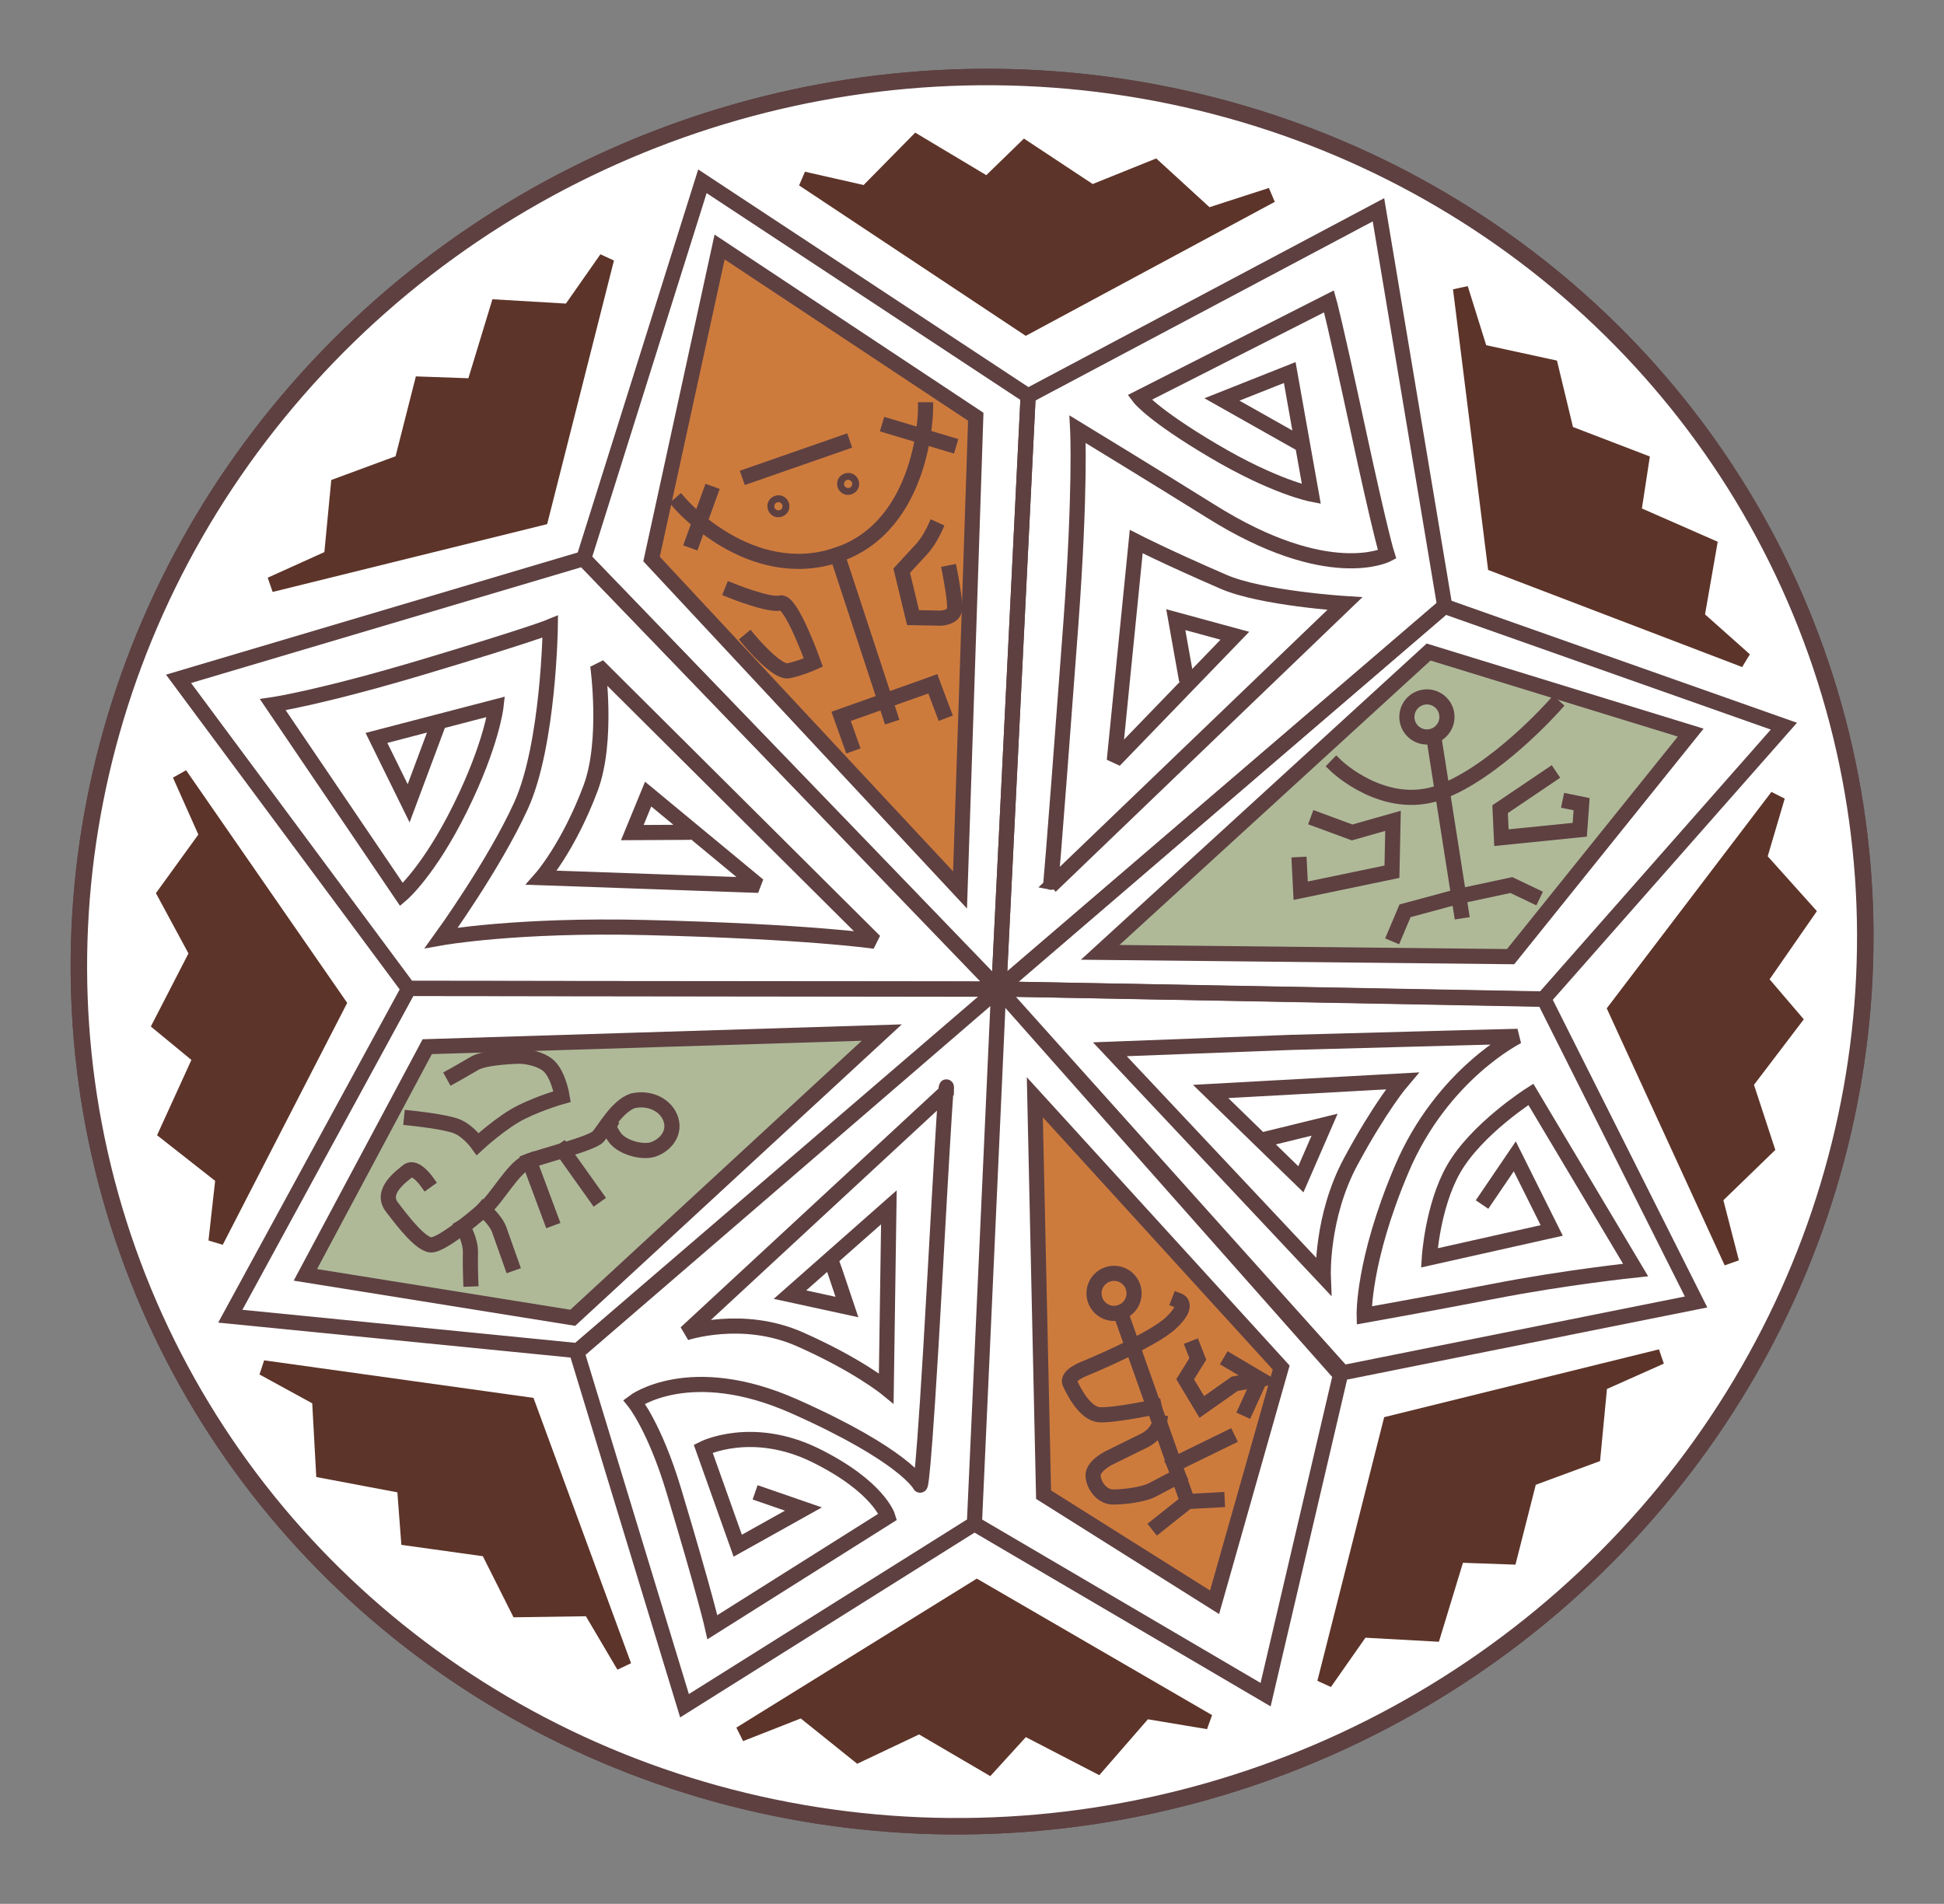 <?xml version="1.0" encoding="utf-8"?>
<!-- Generator: Adobe Illustrator 21.0.0, SVG Export Plug-In . SVG Version: 6.00 Build 0)  -->
<svg version="1.1" id="Layer_2" xmlns="http://www.w3.org/2000/svg" xmlns:xlink="http://www.w3.org/1999/xlink" x="0px" y="0px"
	 viewBox="0 0 737 721.9" style="enable-background:new 0 0 737 721.9;" xml:space="preserve">
<rect x="0" y="0" width="737" height="721.9" fill="#808080" stroke="none"/>
<style type="text/css">
	.st0{fill:none;stroke:#5E4041;stroke-width:6.247;stroke-linecap:square;stroke-miterlimit:3;}
	.st1{fill:#FFFFFF;stroke:#5E4041;stroke-width:6.247;stroke-linecap:square;stroke-miterlimit:3;}
	.st2{fill:none;stroke:#5E4041;stroke-width:5.741;stroke-linecap:square;stroke-miterlimit:3;}
	.st3{fill:#AFB998;stroke:#5E4041;stroke-width:5.741;stroke-linecap:square;stroke-miterlimit:3;}
	.st4{fill:#CD7B3D;stroke:#5E4041;stroke-width:5.741;stroke-linecap:square;stroke-miterlimit:3;}
	.st5{fill:#5D3429;stroke:#5D3429;stroke-width:5.741;stroke-linecap:square;stroke-miterlimit:3;}
</style>
<g transform="matrix(-0.942,0.334,0.334,0.942,372.553,133.225)">
	<ellipse class="st0" cx="79.9" cy="213.3" rx="339.8" ry="-330.8"/>
</g>
<g transform="matrix(-0.942,0.334,0.334,0.942,372.553,133.225)">
	<ellipse class="st1" cx="79.9" cy="213.3" rx="339.8" ry="-330.8"/>
</g>
<g transform="matrix(0.596,0.803,0.803,-0.596,326.787,81.653)">
	<path class="st2" d="M-13.3-312.8h146.2l133.5,179.4l-224.8-29L-13.3-312.8z"/>
</g>
<g transform="matrix(0.3,-0.954,-0.954,-0.3,338.978,98.308)">
	<path class="st2" d="M-143.6,78.2h150L-34.2-64l-217.9-56.9L-143.6,78.2"/>
</g>
<g transform="matrix(0.883,-0.469,-0.469,-0.883,349.008,86.727)">
	<path class="st2" d="M6.3-75.1h150.4l-48.3-144.5l-217.4-48.9L6.3-75.1z"/>
</g>
<g transform="matrix(0.759,-0.651,-0.651,-0.759,359.797,115.382)">
	<path class="st2" d="M-154.9-209.2H68l68.1-118.3L-0.6-346.7L-154.9-209.2"/>
</g>
<g transform="matrix(1,0,0,1,350.81,136.387)">
	<path class="st2" d="M27.8,238.6l-9.2,202.8l-109.9,69l-40.9-134.3L27.8,238.6l129.1,145.8l135.3-27.1l-57.7-114.9L27.8,238.6
		l-9.2,202.8l110.4,64.8l28.7-122.7L27.8,238.6l-159.2,137.2l-132.1-13.1l67.7-124.3L27.8,238.6"/>
</g>
<g transform="matrix(0.471,-0.882,-0.882,-0.471,332.005,126.88)">
	<path class="st3" d="M-416.4,22.8h98.1l85.9-149.5L-383-74.3L-416.4,22.8z"/>
</g>
<g transform="matrix(1,0,0,1,327.423,100.305)">
	<path class="st2" d="M-162.2,176.7l-10.3,27.6l-12.2-24.8l45.3-11.8c0,0-1.6,14.2-13.5,38.3c-11.9,24.1-22.3,32.9-22.3,32.9
		l-48.8-72c0,0,18-2.6,58-14.6c40-12,47.2-15,47.2-15s-0.6,44.8-11.1,67.9c-10.3,22.6-30.2,50.1-30.2,50.1s28.5-5.1,77.4-3.9
		c62.1,1.5,86.9,5.2,86.9,5.2l-105-104.5c0,0,4,28.4-2.7,46.4c-8.4,22.4-18.6,34-18.6,34l82.2,2.9l-41.8-34.6l-6,14.6l19.3-0.1"/>
</g>
<g transform="matrix(1,0,0,1,340.989,114.303)">
	<path class="st2" d="M-52,452.5l15.6,5.4l-24.9,13.9L-74.4,435c0,0,18.4-9.3,42.5,2.5c24.1,11.9,27.5,23.3,27.5,23.3l-66.5,41.9
		c0,0-2.7-12.1-14.7-52c-7.2-23.9-15-33.5-15-33.5s21.1-15.8,60.6,1.7c42.1,18.7,47.8,29.9,47.8,29.9s1,5.4,5.8-81.4
		c4.8-86.8,4.2-67.8,4.2-67.8L-81,391.1c0,0,21.4-7.2,43.2,2.4C-15.9,403.2-5,412.1-5,412.1l1-68.6l-37.5,33.1l21.6,4.7l-4.6-13.7
		l-1.3-3.6"/>
</g>
<g transform="matrix(1,0,0,1,363.159,96.565)">
	<path class="st2" d="M128.1,70.7l-28-15.8l25.7-10.2l8.2,46.1c0,0-14-2.7-37.1-16.4C73.7,60.7,68.8,54.2,68.8,54.2l71.9-36.5
		c0,0,2,7,10.8,47.8c8.8,40.8,11.2,48.2,11.2,48.2s-22.2,11.6-66.8-16.4C74.6,84,45.4,66.2,45.4,66.2s1.2,22.5-2.6,74
		c-7.4,99.5-7.7,99.3-7.7,99.3l111.6-107.2c0,0-31.7-2-46.1-8.3c-21.9-9.5-33-15.2-33-15.2l-8.3,83l45.7-47.3l-22.4-6.1l3.6,20.2"/>
</g>
<g transform="matrix(1,0,0,1,371.077,113.467)">
	<path class="st2" d="M192.4,340.9l10.8-15.9l14,28.1l-46.4,10.4c0,0,1.2-19.5,9.1-33.5c8.7-15.4,29.4-28.5,29.4-28.5l39.7,66.6
		c0,0-26.8,2.8-53.9,8.1c-21,4.1-49,9.1-49,9.1s-0.6-20.5,14.2-55.4c15.4-36.3,44-50.4,44-50.4s-28.5,0.7-86.2,2.3l-68.4,2.6
		l80.9,86.1c0,0-0.9-22.5,10.4-43.5c11.3-21,19.5-30.6,19.5-30.6l-72.6,4l34.2,33.3l9-20.7l-20.4,5"/>
</g>
<g transform="matrix(0.738,-0.675,-0.675,-0.738,362.383,111.758)">
	<path class="st3" d="M-127.9-220.9H40.8l52.7-89.6l-107.7-16.6L-127.9-220.9z"/>
</g>
<g transform="matrix(0.022,1,1,-0.022,367.816,116.252)">
	<path class="st4" d="M300.2,17.9l150.7,0l42.2,63.9L404.7,109L300.2,17.9z"/>
</g>
<g transform="matrix(-0.213,0.977,0.977,0.213,357.009,88.168)">
	<path class="st4" d="M23.3-81.1h121.1l97.7,141L65.5,27.5L23.3-81.1z"/>
</g>
<g transform="matrix(1,0,0,1,320.574,76.27)">
	<path class="st5" d="M-217.9,145.4l102.4-25.3l24.9-98.3l-14,20l-27.2-1.6l-9.1,29.9l-19.8-0.7l-7.5,29.5l-24.1,8.9l-2.6,27.2
		L-217.9,145.4z"/>
</g>
<g transform="matrix(1,0,0,1,340.077,132.828)">
	<path class="st5" d="M-59.4,524.7l89.7-55.6l87.7,50.9l-24-4L76,536.7l-27.8-14.4l-13.4,14.7L8.5,521.6l-23.2,11l-21.3-17.1
		L-59.4,524.7z"/>
</g>
<g transform="matrix(1,0,0,1,362.136,76.91)">
	<path class="st5" d="M119.8-2.9l-92.9,50L-57.6-9l23.8,5.4L-14.7-23L12.2-6.9l14.2-13.8L51.8-3.9l23.8-9.6L95.7,4.9L119.8-2.9z"/>
</g>
<g transform="matrix(1,0,0,1,378.323,135.439)">
	<path class="st5" d="M251.3,379l-102.5,25.3l-24.9,98.3l14-20l27.2,1.5l9.1-29.9l19.8,0.7l7.5-29.5l24.1-8.9l2.6-27.2L251.3,379z"
		/>
</g>
<g transform="matrix(1,0,0,1,316.791,117.095)">
	<path class="st5" d="M-248.6,176.6l60.1,86.8l-46.4,90.2l2.7-24.2l-21.5-16.9l13-28.5l-15.3-12.6l13.9-27l-12.2-22.6l16-22.1
		L-248.6,176.6z"/>
</g>
<g transform="matrix(1,0,0,1,335.248,122.357)">
	<path class="st5" d="M-98.7,509.3l-36.4-99l-100.4-14l21.4,11.7l1.5,27.3l30.7,5.8l1.5,19.8l30.1,4.2l11.5,22.9l27.3-0.4
		L-98.7,509.3z"/>
</g>
<g transform="matrix(1,0,0,1,370.001,92.949)">
	<path class="st5" d="M183.7,16.4l13.1,104.7l94.7,36.2l-18.2-16.2l4.7-26.9l-28.7-12.6l3-19.6l-28.4-10.9l-6-24.9l-26.7-5.8
		L183.7,16.4z"/>
</g>
<g transform="matrix(1,0,0,1,381.263,98.615)">
	<path class="st5" d="M275.2,380l-44-95.9l61.4-80.7l-6.9,23.4l18.2,20.3L286,272.9l12.9,15.1l-18.4,24.2l8,24.4l-19.6,19L275.2,380
		z"/>
</g>
<g transform="matrix(1,0,0,1,327.028,113.824)">
	<path class="st2" d="M-165.4,334c0,0-4.3-6-7-3.8c-2.7,2.2-10.5,7.8-6.1,13.6c4.4,5.8,11.5,15,15.4,14.4
		c3.9-0.6,13.7-8.3,19.5-13.4c5.7-5.1,11.2-16.2,17.2-18.4c5.9-2.2,23.7-6.6,26.1-9.2c2.4-2.6,7-11.4,13.1-13.6
		c6.5-1.5,12.9,1.6,14.6,7.3c1.6,5.7-3,10-7.1,11.2c-4.1,1.2-12-0.9-14.6-5.1c-2.6-4.2-1.8-3.8-1.8-3.8"/>
</g>
<g transform="matrix(1,0,0,1,328.548,118.669)">
	<path class="st2" d="M-153.1,346.5c0,0,3,5.1,2.9,9.7c-0.1,4.6,0.1,10.1,0.1,10.1"/>
</g>
<g transform="matrix(1,0,0,1,329.413,118.032)">
	<path class="st2" d="M-146.1,340.6c0,0,4.7,4,6,7.8c1.4,3.9,4.5,12.7,4.5,12.7"/>
</g>
<g transform="matrix(0.349,0.937,0.937,-0.349,332.712,114.129)">
	<path class="st2" d="M259.5-237.6l23.3,0"/>
</g>
<g transform="matrix(0.58,0.815,0.815,-0.58,333.787,113.173)">
	<path class="st2" d="M193.4-285.3h21.2"/>
</g>
<g transform="matrix(1,0,0,1,326.417,110.49)">
	<path class="st2" d="M-170.4,313.5c0,0,12.7,1.3,17.2,3.1c4.4,1.8,7.9,6.7,7.9,6.7s9.1-8.4,16.6-12.1c7.5-3.7,15.4-5.9,15.4-5.9
		s-1.5-9.3-5.9-12.3c-4.4-3-10.3-3-10.3-3s-12.7,0.2-17,2.7c-4.2,2.5-8,4.6-8,4.6"/>
</g>
<g transform="matrix(0.944,-0.329,-0.329,-0.944,340.789,85.881)">
	<path class="st2" d="M-84.6-70.5h37.4"/>
</g>
<g transform="matrix(0.312,0.95,0.95,-0.312,348.028,89.826)">
	<path class="st2" d="M105-66.7h63.9"/>
</g>
<g transform="matrix(1,0,0,1,348.075,96.431)">
	<path class="st2" d="M5.5,162.9l-34.7,12.3l3.7,10.4"/>
</g>
<g transform="matrix(0.353,0.936,0.936,-0.353,348.744,94.108)">
	<path class="st2" d="M156.3-53.7h11"/>
</g>
<g transform="matrix(0.34,-0.94,-0.94,-0.34,339.263,87.678)">
	<path class="st2" d="M-136.5,32.1h19.1"/>
</g>
<g transform="matrix(0.958,0.287,0.287,-0.958,346.437,82.889)">
	<path class="st2" d="M13.7-78.1h23.6"/>
</g>
<g transform="matrix(1,0,0,1,337.585,85.898)">
	<path class="st2" d="M-79.7,105.1c0,0,26.5,30.6,59.6,19.4c33.1-11.2,33.4-55,33.4-55"/>
</g>
<g transform="matrix(-0.661,0.75,0.75,0.661,343.828,91.654)">
	<path class="st2" d="M143.2,37.8c0,0-5.1,14.5-8.7,16.8c-3.5,2.3,8.7,24.3,8.7,24.3s5.1-2.3,8.6-5c3.6-2.7,1.1-18.7,1.1-18.7"/>
</g>
<g transform="matrix(1,0,0,1,348.15,91.197)">
	<path class="st2" d="M6.1,109.5c0,0-2.1,4.6-5.1,7.8c-3,3.2-7.3,7.9-7.3,7.9l4.3,17.8l10.5,0.2c0,0,4.7-0.2,5.2-3.1
		C14.2,137.2,12,126,12,126"/>
</g>
<g transform="matrix(-0.942,0.336,0.336,0.942,341.749,86.667)">
	<ellipse class="st2" cx="79.3" cy="83.5" rx="1.3" ry="-1.3"/>
</g>
<g transform="matrix(-0.942,0.336,0.336,0.942,344.651,85.733)">
	<ellipse class="st2" cx="54.6" cy="84.3" rx="1.3" ry="-1.3"/>
</g>
<g transform="matrix(1,0,0,1,364.851,96.785)">
	<path class="st2" d="M141.8,193.7c0,0,18.2,17.5,39.2,10c20.9-7.6,43.2-32.7,43.2-32.7"/>
</g>
<g transform="matrix(0.155,0.988,0.988,-0.155,372.804,98.844)">
	<path class="st2" d="M207.7,140.7h63.9"/>
</g>
<g transform="matrix(0.39,-0.921,-0.921,-0.39,369.952,106.361)">
	<path class="st2" d="M-166.3-243h9.7l13-16.6l11.7-16.7l-0.4-9"/>
</g>
<g transform="matrix(1,0,0,1,373.712,100.331)">
	<path class="st2" d="M213.8,193.8L195,206.5l0.5,10.8l29.7-3l0.7-9.7l-4.4-0.9"/>
</g>
<g transform="matrix(1,0,0,1,363.31,100.646)">
	<path class="st2" d="M129.3,227.2l0.5,9.9l34.6-7.2l0.4-19.3l-15.5,4.4l-13-4.8"/>
</g>
<g transform="matrix(-0.942,0.335,0.335,0.942,369.146,95.962)">
	<ellipse transform="matrix(0.942 -0.335 0.335 0.942 -80.787 -21.61)" class="st2" cx="-103" cy="223.4" rx="7.6" ry="7.6"/>
</g>
<g transform="matrix(-0.942,0.335,0.335,0.942,356.133,119.94)">
	
		<ellipse transform="matrix(0.942 -0.335 0.335 0.942 -120.72 42.015)" class="st2" cx="61.6" cy="371.5" rx="7.6" ry="7.6"/>
</g>
<g transform="matrix(0.334,0.942,0.942,-0.334,360.509,121.377)">
	<path class="st2" d="M376.3-65.2h76"/>
</g>
<g transform="matrix(1,0,0,1,357.438,127.851)">
	<path class="st2" d="M81.6,450.4l11.2-8.9l11.2-0.6"/>
</g>
<g transform="matrix(-0.899,0.439,0.439,0.899,358.462,126.784)">
	<path class="st2" d="M87.5,422.9H110"/>
</g>
<g transform="matrix(1,0,0,1,358.31,124.35)">
	<path class="st2" d="M88.7,368.9c0,0,4.1,1.6-3,8.3c-7,6.7-32.1,17.1-32.1,17.1s-7.7,2.7-6.3,5.8c1.4,3,5.7,11.7,11.3,12
		c5.6,0.3,20.7-2.9,20.7-2.9"/>
</g>
<g transform="matrix(1,0,0,1,357.501,127.729)">
	<path class="st2" d="M82.1,411.7c0,0-0.5,4.2-6,6.9c-5.5,2.7-13,6.4-13,6.4s-6.5,3.1-6.2,7c0.3,3.8,3.5,7.7,7.2,7.9
		c3.7,0.1,11.9-0.8,15.5-2.8c3.7-2,9.6-5,9.6-5"/>
</g>
<g transform="matrix(1,0,0,1,358.91,123.995)">
	<path class="st2" d="M93.6,387.2l1.6,4.1l-4.8,7.7l6.3,10.5l12.5-8.8l9.6-1.7l-11.3-6.7"/>
</g>
<g transform="matrix(-0.415,0.91,0.91,0.415,361.836,123.948)">
	<path class="st2" d="M315.2,270.9h12.1"/>
</g>
</svg>
